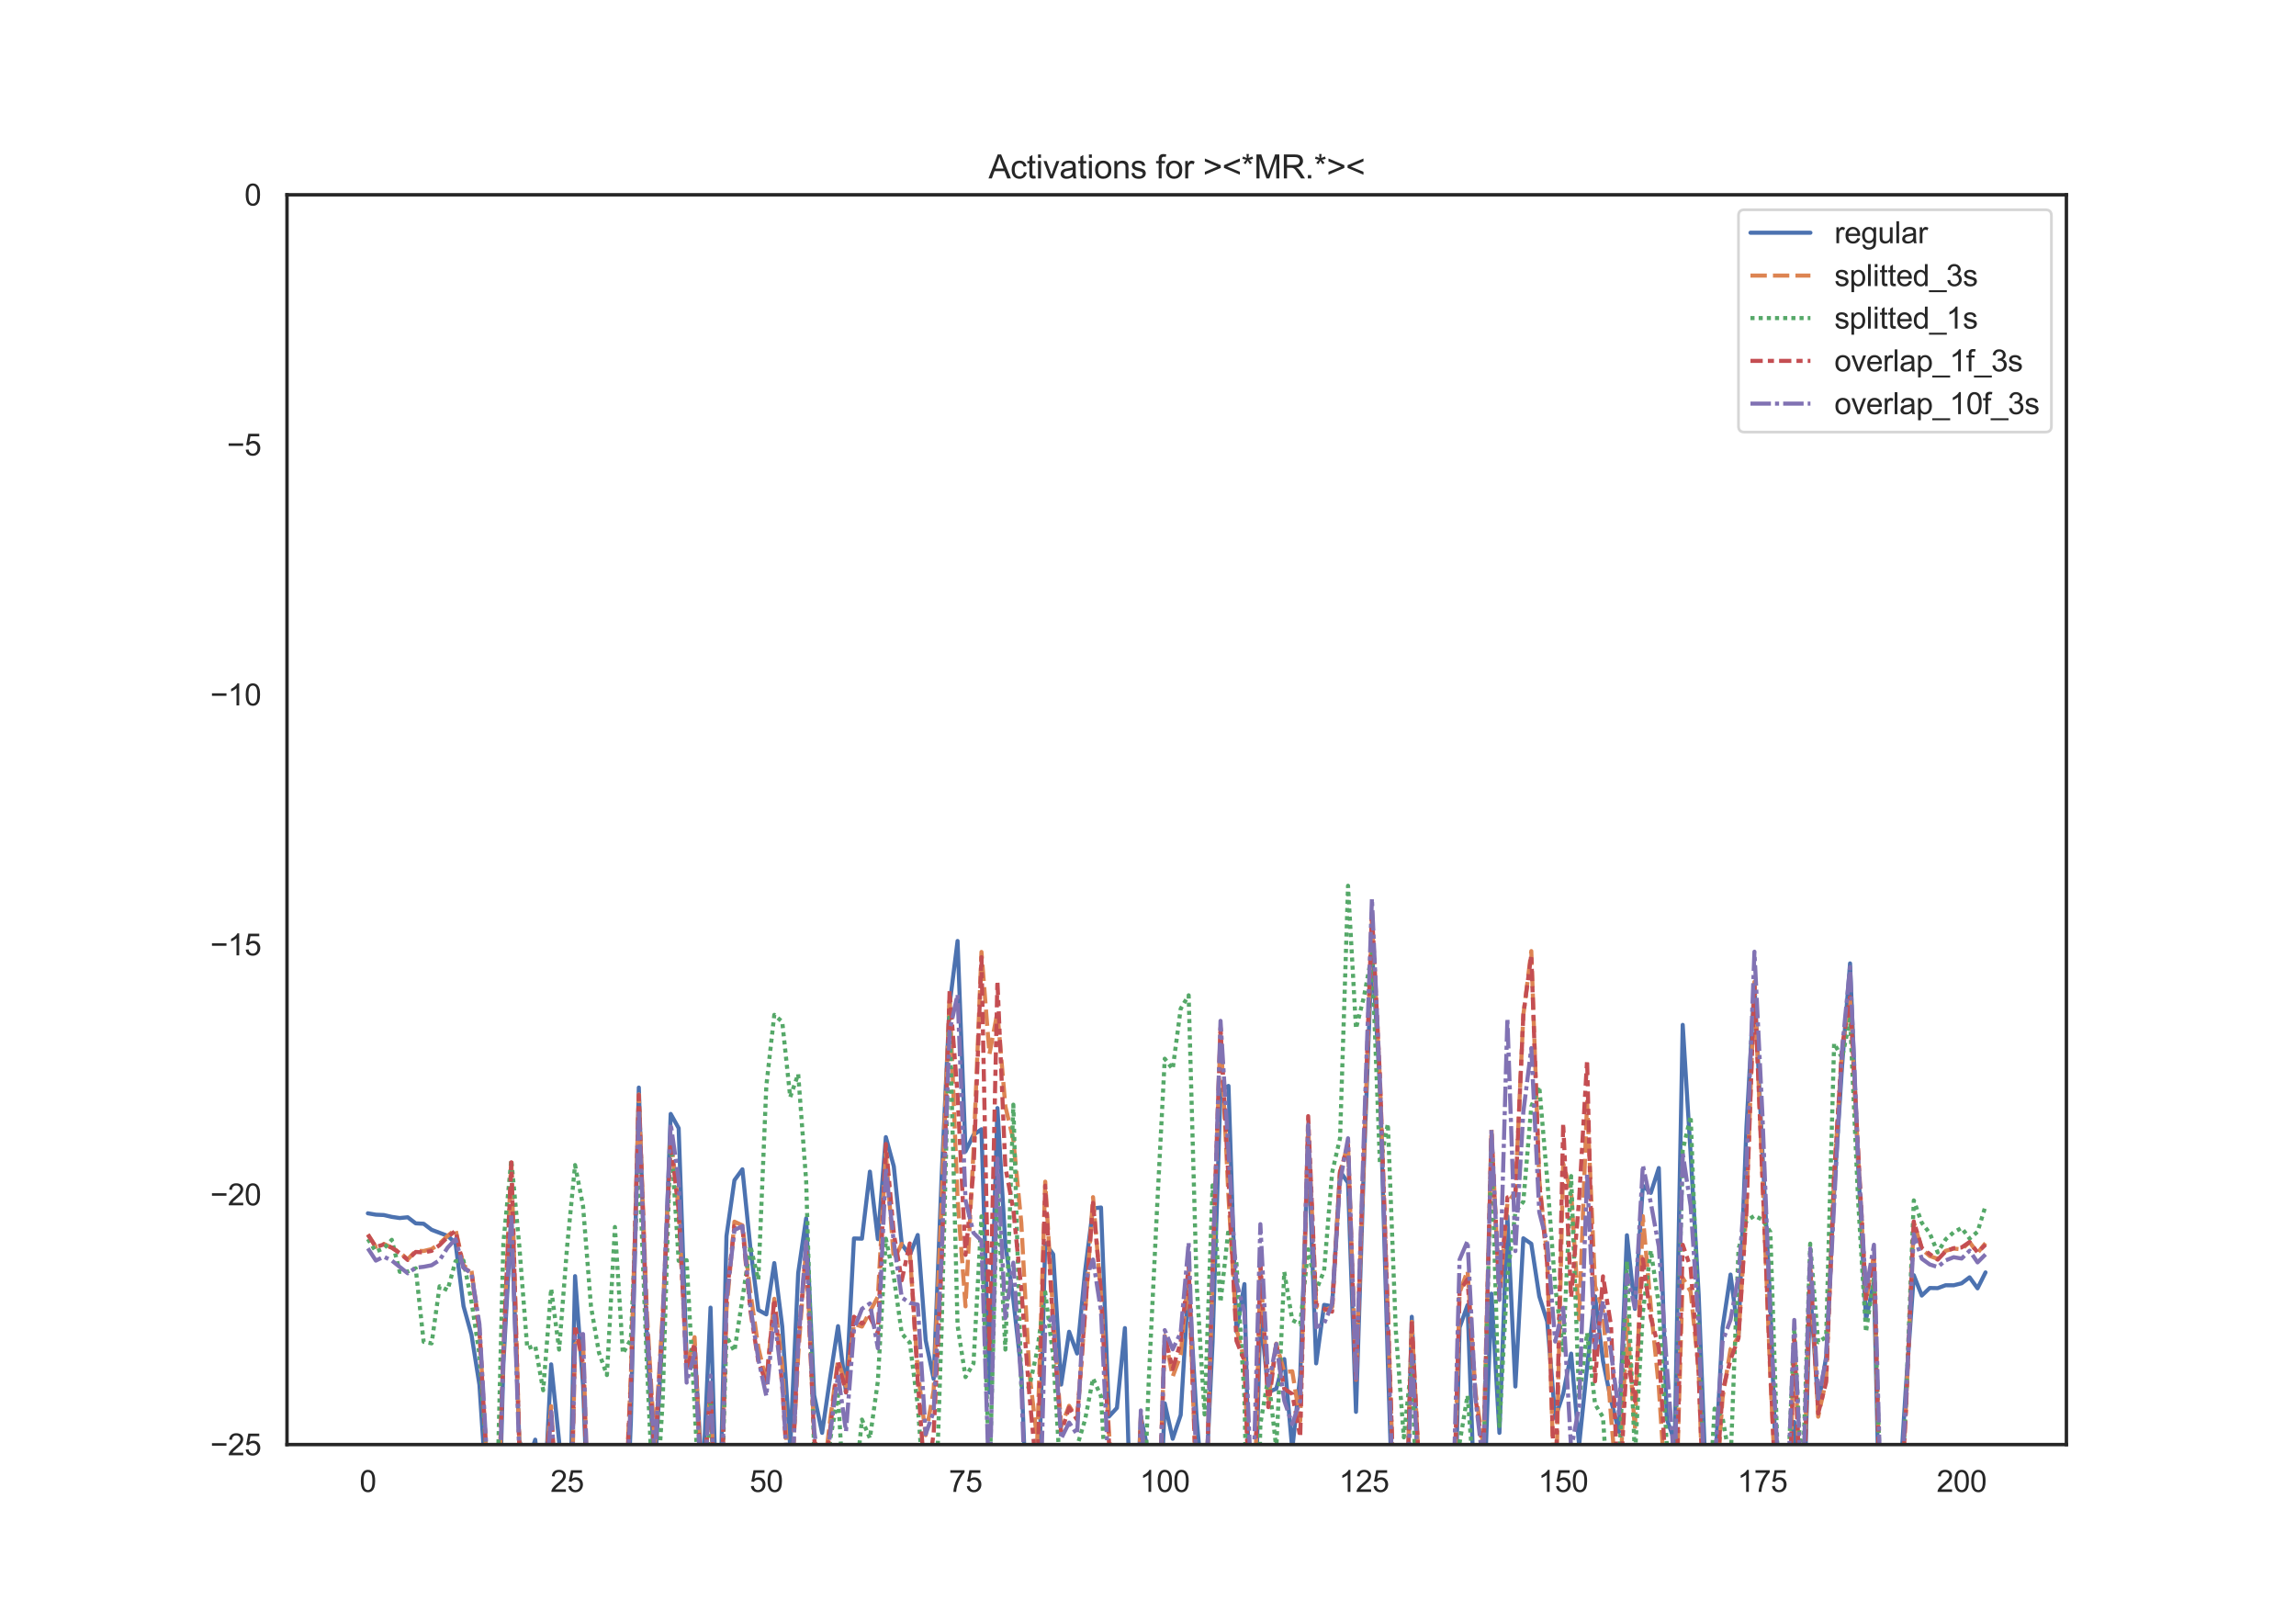 <?xml version="1.0" encoding="utf-8" standalone="no"?>
<!DOCTYPE svg PUBLIC "-//W3C//DTD SVG 1.1//EN"
  "http://www.w3.org/Graphics/SVG/1.1/DTD/svg11.dtd">
<svg height="595.44pt" version="1.1" viewBox="0 0 842.4 595.44" width="842.4pt" xmlns="http://www.w3.org/2000/svg" xmlns:xlink="http://www.w3.org/1999/xlink">
 <defs>
  <style type="text/css">*{stroke-linecap:butt;stroke-linejoin:round;}</style>
 </defs>
 <g id="figure_1">
  <g id="patch_1">
   <path d="M 0 595.44 
L 842.4 595.44 
L 842.4 0 
L 0 0 
z
" style="fill:#ffffff;"/>
  </g>
  <g id="axes_1">
   <g id="patch_2">
    <path d="M 105.3 529.942 
L 758.16 529.942 
L 758.16 71.453 
L 105.3 71.453 
z
" style="fill:#ffffff;"/>
   </g>
   <g id="matplotlib.axis_1">
    <g id="xtick_1">
     <g id="text_1">
      <!-- 0 -->
      <g style="fill:#262626;" transform="translate(131.917 547.315)scale(0.11 -0.11)">
       <defs>
        <path d="M 266 2259 
Q 266 3072 433 3567 
Q 600 4063 929 4331 
Q 1259 4600 1759 4600 
Q 2128 4600 2406 4451 
Q 2684 4303 2865 4023 
Q 3047 3744 3150 3342 
Q 3253 2941 3253 2259 
Q 3253 1453 3087 958 
Q 2922 463 2592 192 
Q 2263 -78 1759 -78 
Q 1097 -78 719 397 
Q 266 969 266 2259 
z
M 844 2259 
Q 844 1131 1108 757 
Q 1372 384 1759 384 
Q 2147 384 2411 759 
Q 2675 1134 2675 2259 
Q 2675 3391 2411 3762 
Q 2147 4134 1753 4134 
Q 1366 4134 1134 3806 
Q 844 3388 844 2259 
z
" id="ArialMT-30" transform="scale(0.016)"/>
       </defs>
       <use xlink:href="#ArialMT-30"/>
      </g>
     </g>
    </g>
    <g id="xtick_2">
     <g id="text_2">
      <!-- 25 -->
      <g style="fill:#262626;" transform="translate(201.951 547.315)scale(0.11 -0.11)">
       <defs>
        <path d="M 3222 541 
L 3222 0 
L 194 0 
Q 188 203 259 391 
Q 375 700 629 1000 
Q 884 1300 1366 1694 
Q 2113 2306 2375 2664 
Q 2638 3022 2638 3341 
Q 2638 3675 2398 3904 
Q 2159 4134 1775 4134 
Q 1369 4134 1125 3890 
Q 881 3647 878 3216 
L 300 3275 
Q 359 3922 746 4261 
Q 1134 4600 1788 4600 
Q 2447 4600 2831 4234 
Q 3216 3869 3216 3328 
Q 3216 3053 3103 2787 
Q 2991 2522 2730 2228 
Q 2469 1934 1863 1422 
Q 1356 997 1212 845 
Q 1069 694 975 541 
L 3222 541 
z
" id="ArialMT-32" transform="scale(0.016)"/>
        <path d="M 266 1200 
L 856 1250 
Q 922 819 1161 601 
Q 1400 384 1738 384 
Q 2144 384 2425 690 
Q 2706 997 2706 1503 
Q 2706 1984 2436 2262 
Q 2166 2541 1728 2541 
Q 1456 2541 1237 2417 
Q 1019 2294 894 2097 
L 366 2166 
L 809 4519 
L 3088 4519 
L 3088 3981 
L 1259 3981 
L 1013 2750 
Q 1425 3038 1878 3038 
Q 2478 3038 2890 2622 
Q 3303 2206 3303 1553 
Q 3303 931 2941 478 
Q 2500 -78 1738 -78 
Q 1113 -78 717 272 
Q 322 622 266 1200 
z
" id="ArialMT-35" transform="scale(0.016)"/>
       </defs>
       <use xlink:href="#ArialMT-32"/>
       <use x="55.615" xlink:href="#ArialMT-35"/>
      </g>
     </g>
    </g>
    <g id="xtick_3">
     <g id="text_3">
      <!-- 50 -->
      <g style="fill:#262626;" transform="translate(275.043 547.315)scale(0.11 -0.11)">
       <use xlink:href="#ArialMT-35"/>
       <use x="55.615" xlink:href="#ArialMT-30"/>
      </g>
     </g>
    </g>
    <g id="xtick_4">
     <g id="text_4">
      <!-- 75 -->
      <g style="fill:#262626;" transform="translate(348.135 547.315)scale(0.11 -0.11)">
       <defs>
        <path d="M 303 3981 
L 303 4522 
L 3269 4522 
L 3269 4084 
Q 2831 3619 2401 2847 
Q 1972 2075 1738 1259 
Q 1569 684 1522 0 
L 944 0 
Q 953 541 1156 1306 
Q 1359 2072 1739 2783 
Q 2119 3494 2547 3981 
L 303 3981 
z
" id="ArialMT-37" transform="scale(0.016)"/>
       </defs>
       <use xlink:href="#ArialMT-37"/>
       <use x="55.615" xlink:href="#ArialMT-35"/>
      </g>
     </g>
    </g>
    <g id="xtick_5">
     <g id="text_5">
      <!-- 100 -->
      <g style="fill:#262626;" transform="translate(418.169 547.315)scale(0.11 -0.11)">
       <defs>
        <path d="M 2384 0 
L 1822 0 
L 1822 3584 
Q 1619 3391 1289 3197 
Q 959 3003 697 2906 
L 697 3450 
Q 1169 3672 1522 3987 
Q 1875 4303 2022 4600 
L 2384 4600 
L 2384 0 
z
" id="ArialMT-31" transform="scale(0.016)"/>
       </defs>
       <use xlink:href="#ArialMT-31"/>
       <use x="55.615" xlink:href="#ArialMT-30"/>
       <use x="111.23" xlink:href="#ArialMT-30"/>
      </g>
     </g>
    </g>
    <g id="xtick_6">
     <g id="text_6">
      <!-- 125 -->
      <g style="fill:#262626;" transform="translate(491.261 547.315)scale(0.11 -0.11)">
       <use xlink:href="#ArialMT-31"/>
       <use x="55.615" xlink:href="#ArialMT-32"/>
       <use x="111.23" xlink:href="#ArialMT-35"/>
      </g>
     </g>
    </g>
    <g id="xtick_7">
     <g id="text_7">
      <!-- 150 -->
      <g style="fill:#262626;" transform="translate(564.353 547.315)scale(0.11 -0.11)">
       <use xlink:href="#ArialMT-31"/>
       <use x="55.615" xlink:href="#ArialMT-35"/>
       <use x="111.23" xlink:href="#ArialMT-30"/>
      </g>
     </g>
    </g>
    <g id="xtick_8">
     <g id="text_8">
      <!-- 175 -->
      <g style="fill:#262626;" transform="translate(637.446 547.315)scale(0.11 -0.11)">
       <use xlink:href="#ArialMT-31"/>
       <use x="55.615" xlink:href="#ArialMT-37"/>
       <use x="111.23" xlink:href="#ArialMT-35"/>
      </g>
     </g>
    </g>
    <g id="xtick_9">
     <g id="text_9">
      <!-- 200 -->
      <g style="fill:#262626;" transform="translate(710.538 547.315)scale(0.11 -0.11)">
       <use xlink:href="#ArialMT-32"/>
       <use x="55.615" xlink:href="#ArialMT-30"/>
       <use x="111.23" xlink:href="#ArialMT-30"/>
      </g>
     </g>
    </g>
   </g>
   <g id="matplotlib.axis_2">
    <g id="ytick_1">
     <g id="text_10">
      <!-- −25 -->
      <g style="fill:#262626;" transform="translate(77.141 533.878)scale(0.11 -0.11)">
       <defs>
        <path d="M 3381 1997 
L 356 1997 
L 356 2522 
L 3381 2522 
L 3381 1997 
z
" id="ArialMT-2212" transform="scale(0.016)"/>
       </defs>
       <use xlink:href="#ArialMT-2212"/>
       <use x="58.398" xlink:href="#ArialMT-32"/>
       <use x="114.014" xlink:href="#ArialMT-35"/>
      </g>
     </g>
    </g>
    <g id="ytick_2">
     <g id="text_11">
      <!-- −20 -->
      <g style="fill:#262626;" transform="translate(77.141 442.181)scale(0.11 -0.11)">
       <use xlink:href="#ArialMT-2212"/>
       <use x="58.398" xlink:href="#ArialMT-32"/>
       <use x="114.014" xlink:href="#ArialMT-30"/>
      </g>
     </g>
    </g>
    <g id="ytick_3">
     <g id="text_12">
      <!-- −15 -->
      <g style="fill:#262626;" transform="translate(77.141 350.483)scale(0.11 -0.11)">
       <use xlink:href="#ArialMT-2212"/>
       <use x="58.398" xlink:href="#ArialMT-31"/>
       <use x="114.014" xlink:href="#ArialMT-35"/>
      </g>
     </g>
    </g>
    <g id="ytick_4">
     <g id="text_13">
      <!-- −10 -->
      <g style="fill:#262626;" transform="translate(77.141 258.785)scale(0.11 -0.11)">
       <use xlink:href="#ArialMT-2212"/>
       <use x="58.398" xlink:href="#ArialMT-31"/>
       <use x="114.014" xlink:href="#ArialMT-30"/>
      </g>
     </g>
    </g>
    <g id="ytick_5">
     <g id="text_14">
      <!-- −5 -->
      <g style="fill:#262626;" transform="translate(83.258 167.087)scale(0.11 -0.11)">
       <use xlink:href="#ArialMT-2212"/>
       <use x="58.398" xlink:href="#ArialMT-35"/>
      </g>
     </g>
    </g>
    <g id="ytick_6">
     <g id="text_15">
      <!-- 0 -->
      <g style="fill:#262626;" transform="translate(89.683 75.39)scale(0.11 -0.11)">
       <use xlink:href="#ArialMT-30"/>
      </g>
     </g>
    </g>
   </g>
   <g id="line2d_1">
    <path clip-path="url(#p660bc13f87)" d="M 134.975 445.111 
L 137.899 445.611 
L 140.823 445.745 
L 143.747 446.42 
L 146.67 446.847 
L 149.594 446.56 
L 152.518 448.795 
L 155.441 448.948 
L 158.365 451.159 
L 164.212 453.368 
L 167.136 456.021 
L 170.06 479.151 
L 172.983 489.649 
L 175.907 508.044 
L 178.831 552.365 
L 181.083 596.44 
M 182.107 596.44 
L 184.678 500.561 
L 187.602 447.025 
L 190.526 528.377 
L 193.449 537.444 
L 196.373 528.146 
L 199.297 558.028 
L 202.22 500.522 
L 205.144 528.803 
L 207.792 596.44 
M 208.22 596.44 
L 210.991 468.161 
L 213.915 508.193 
L 216.839 585.713 
L 217.844 596.44 
M 222.621 596.44 
L 222.686 595.977 
L 225.61 560.868 
L 228.534 590.857 
L 231.457 521.67 
L 234.381 398.986 
L 237.305 490.511 
L 240.228 540.073 
L 243.152 488.642 
L 246.076 408.651 
L 248.999 413.876 
L 251.923 498.58 
L 254.847 494.189 
L 257.77 544.393 
L 260.694 479.714 
L 263.618 576.843 
L 266.542 453.462 
L 269.465 432.972 
L 272.389 428.963 
L 275.313 457.774 
L 278.236 480.577 
L 281.16 482.186 
L 284.084 463.369 
L 287.007 486.669 
L 289.931 530.721 
L 292.855 467.024 
L 295.778 446.959 
L 298.702 511.83 
L 301.626 525.656 
L 304.549 505.535 
L 307.473 486.514 
L 310.397 510.847 
L 313.321 454.331 
L 316.244 454.413 
L 319.168 429.82 
L 322.092 454.592 
L 325.015 417.165 
L 327.939 427.908 
L 330.863 456.497 
L 333.786 460.435 
L 336.71 453.07 
L 339.634 491.683 
L 342.557 505.859 
L 345.481 431.634 
L 348.405 368.62 
L 351.329 345.202 
L 354.252 422.426 
L 357.176 416.342 
L 360.1 414.285 
L 363.023 510.89 
L 365.947 406.5 
L 368.871 456.636 
L 371.794 476.835 
L 374.718 503.076 
L 377.642 579.05 
L 380.565 565.424 
L 383.489 456.103 
L 386.413 460.139 
L 389.336 507.938 
L 392.26 488.557 
L 395.184 496.545 
L 398.108 466.486 
L 401.031 443.314 
L 403.955 442.979 
L 406.879 519.66 
L 409.802 516.492 
L 412.726 487.217 
L 415.65 584.013 
L 418.573 519.741 
L 421.497 533.653 
L 424.421 584.176 
L 427.344 514.826 
L 430.268 527.823 
L 433.192 519.097 
L 436.116 469.9 
L 439.039 520.348 
L 441.963 553.94 
L 444.887 492.453 
L 447.81 400.012 
L 450.734 398.379 
L 453.658 488.543 
L 456.581 471.081 
L 459.505 596.14 
L 462.429 481.397 
L 465.352 510.717 
L 468.276 509.445 
L 471.2 498.589 
L 474.124 531.674 
L 477.047 504.718 
L 479.971 419.449 
L 482.895 500.162 
L 485.818 478.697 
L 488.742 479.216 
L 491.666 429.695 
L 494.589 433.919 
L 497.513 517.948 
L 500.437 426.531 
L 503.36 348.001 
L 506.284 398.401 
L 509.208 500.044 
L 512.131 588.286 
L 514.087 596.44 
M 515.156 596.44 
L 517.979 483.069 
L 520.903 555.5 
L 522.764 596.44 
M 525.23 596.44 
L 526.75 571.119 
L 529.154 596.44 
M 532.816 596.44 
L 535.521 487.003 
L 538.445 478.785 
L 541.368 560.402 
L 544.292 555.186 
L 547.216 474.592 
L 550.139 525.652 
L 553.063 446.145 
L 555.987 508.655 
L 558.911 454.277 
L 561.834 456.281 
L 564.758 475.567 
L 567.682 484.822 
L 570.605 520.184 
L 573.529 511.337 
L 576.453 496.585 
L 579.376 530.158 
L 582.3 501.552 
L 585.224 475.534 
L 588.147 499.329 
L 591.071 513.691 
L 593.995 525.304 
L 596.918 453.157 
L 599.842 480.159 
L 602.766 434.982 
L 605.69 437.611 
L 608.613 428.493 
L 611.537 520.573 
L 614.461 528.894 
L 617.384 375.984 
L 620.308 423.462 
L 623.232 474.85 
L 626.155 550.548 
L 629.079 542.432 
L 632.003 487.151 
L 634.926 467.585 
L 637.85 489.951 
L 640.774 413.442 
L 643.698 361.176 
L 646.621 422.552 
L 649.545 478.675 
L 652.469 562.372 
L 655.392 555.449 
L 658.316 521.656 
L 661.24 574.201 
L 664.163 473.188 
L 667.087 515.422 
L 670.011 497.772 
L 672.934 437.018 
L 675.858 391.039 
L 678.782 353.429 
L 681.706 426.59 
L 684.629 484.112 
L 687.553 470.213 
L 690.46 596.44 
M 690.511 596.44 
L 693.4 535.353 
L 696.324 555.788 
L 699.248 509.273 
L 702.171 467.822 
L 705.095 475.282 
L 708.019 472.512 
L 710.942 472.565 
L 713.866 471.496 
L 716.79 471.519 
L 719.713 470.79 
L 722.637 468.597 
L 725.561 472.633 
L 728.485 466.79 
L 728.485 466.79 
" style="fill:none;stroke:#4c72b0;stroke-linecap:round;stroke-width:1.5;"/>
   </g>
   <g id="line2d_2">
    <path clip-path="url(#p660bc13f87)" d="M 134.975 452.857 
L 137.899 457.409 
L 140.823 456.33 
L 143.747 457.707 
L 146.67 459.461 
L 149.594 461.998 
L 152.518 458.908 
L 155.441 458.942 
L 158.365 458.234 
L 161.289 456.224 
L 164.212 453.39 
L 167.136 451.022 
L 170.06 464.284 
L 172.983 466.099 
L 175.907 487.513 
L 178.831 540.158 
L 181.754 585.514 
L 184.678 495.338 
L 187.602 425.359 
L 190.526 529.122 
L 193.449 534.18 
L 196.373 529.26 
L 199.297 545.772 
L 202.22 515.876 
L 205.144 569.85 
L 206.458 596.44 
M 208.768 596.44 
L 210.991 493.134 
L 213.915 491.13 
L 216.839 590.174 
L 219.552 596.44 
M 219.889 596.44 
L 222.686 585.723 
L 225.61 546.538 
L 228.534 569.728 
L 231.457 505.168 
L 234.381 401.499 
L 237.305 480.903 
L 240.228 530.477 
L 243.152 481.614 
L 246.076 416.82 
L 248.999 443.66 
L 251.923 500.942 
L 254.847 490.558 
L 257.77 551.925 
L 260.694 507.983 
L 263.618 594.262 
L 266.542 480.483 
L 269.465 448.176 
L 272.389 449.532 
L 275.313 474.152 
L 278.236 494.324 
L 281.16 506.859 
L 284.084 476.467 
L 287.007 500.78 
L 289.931 552.668 
L 292.855 497.194 
L 295.778 457.26 
L 298.702 526.287 
L 301.626 546.126 
L 304.549 521.261 
L 307.473 498.865 
L 310.397 508.523 
L 313.321 485.684 
L 316.244 486.658 
L 322.092 475.728 
L 325.015 422.954 
L 327.939 462.024 
L 330.863 456.321 
L 333.786 459.26 
L 336.71 502.663 
L 339.634 526.489 
L 342.557 510.034 
L 345.481 441.108 
L 348.405 365.837 
L 351.329 439.842 
L 354.252 479.256 
L 357.176 422.449 
L 360.1 349.223 
L 363.023 386.719 
L 365.947 371.344 
L 368.871 405.904 
L 371.794 418.202 
L 374.718 448.664 
L 377.642 503.196 
L 380.565 528.583 
L 383.489 433.491 
L 386.413 482.893 
L 389.336 523.287 
L 392.26 515.725 
L 395.184 520.605 
L 398.108 482.156 
L 401.031 439.173 
L 403.955 475.463 
L 406.879 525.454 
L 409.802 555.907 
L 412.726 559.712 
L 415.067 596.44 
M 415.959 596.44 
L 418.573 519.264 
L 421.497 556.435 
L 424.421 577.802 
L 427.344 490.085 
L 430.268 505.004 
L 433.192 497.056 
L 436.116 466.536 
L 439.039 549.651 
L 441.963 570.929 
L 444.887 467.771 
L 447.81 378.123 
L 450.734 439.129 
L 453.658 487.638 
L 456.581 498.924 
L 459.505 583.352 
L 462.429 464.62 
L 465.352 513.212 
L 468.276 492.901 
L 471.2 503.382 
L 474.124 503.063 
L 477.047 521.27 
L 479.971 412.922 
L 482.895 479.271 
L 485.818 480.713 
L 488.742 479.515 
L 491.666 430.052 
L 494.589 419.718 
L 497.513 506.16 
L 500.437 423.802 
L 503.36 336.997 
L 506.284 395.757 
L 512.131 569.488 
L 515.055 589.952 
L 517.979 484.9 
L 520.903 544.012 
L 523.647 596.44 
M 524.18 596.44 
L 526.75 571.516 
L 529.674 592.111 
L 532.597 583.388 
L 535.521 474.226 
L 538.445 466.156 
L 541.368 510.916 
L 544.292 531.023 
L 547.216 414.387 
L 550.139 476.321 
L 553.063 441.323 
L 555.987 437.303 
L 558.911 372.352 
L 561.834 348.91 
L 564.758 432.873 
L 567.682 461.589 
L 570.605 558.86 
L 573.529 426.843 
L 576.453 437.281 
L 579.376 484.01 
L 582.3 404.126 
L 585.224 471.824 
L 588.147 480.92 
L 591.071 519.503 
L 593.995 553.708 
L 596.918 483.46 
L 599.842 524.268 
L 602.766 446.149 
L 605.69 479.639 
L 608.613 508.863 
L 611.537 553.714 
L 614.461 568.674 
L 617.384 468.769 
L 620.308 473.815 
L 623.232 502.807 
L 626.155 589.04 
L 629.079 556.465 
L 632.003 512.871 
L 634.926 494.962 
L 637.85 490.407 
L 640.774 442.849 
L 643.698 360.2 
L 646.621 430.978 
L 649.545 505.32 
L 652.469 565.793 
L 655.392 586.015 
L 658.316 490.67 
L 661.24 566.526 
L 664.163 463.88 
L 667.087 519.719 
L 670.011 506.212 
L 672.934 431.198 
L 675.858 384.931 
L 678.782 365.998 
L 681.706 423.381 
L 684.629 477.348 
L 687.553 460.337 
L 690.477 580.612 
L 693.4 554.257 
L 696.324 574.93 
L 699.248 517.088 
L 702.171 448.291 
L 705.095 458.23 
L 708.019 460.772 
L 710.942 461.809 
L 713.866 458.873 
L 716.79 458.063 
L 719.713 458.312 
L 722.637 455.664 
L 725.561 459.631 
L 728.485 456.05 
L 728.485 456.05 
" style="fill:none;stroke:#dd8452;stroke-dasharray:6,2.25;stroke-dashoffset:0;stroke-width:1.5;"/>
   </g>
   <g id="line2d_3">
    <path clip-path="url(#p660bc13f87)" d="M 134.975 454.559 
L 137.899 459.138 
L 140.823 457.938 
L 143.747 454.822 
L 146.67 466.566 
L 149.594 466.498 
L 152.518 465.28 
L 155.441 492.258 
L 158.365 492.821 
L 161.289 471.879 
L 164.212 473.293 
L 167.136 462.687 
L 170.06 462.492 
L 172.983 477.489 
L 175.907 496.884 
L 178.831 539.534 
L 181.754 574.885 
L 184.678 456.106 
L 187.602 425.488 
L 190.526 456.965 
L 193.449 494.62 
L 196.373 493.714 
L 199.297 510.032 
L 202.22 472.747 
L 205.144 495.111 
L 208.068 457.366 
L 210.991 427.403 
L 213.915 442.441 
L 216.839 479.361 
L 219.762 496.241 
L 222.686 504.447 
L 225.61 450.134 
L 228.534 496.541 
L 231.457 491.383 
L 234.381 423.757 
L 237.305 499.842 
L 240.228 562.558 
L 243.152 513.553 
L 246.076 415.627 
L 248.999 462.532 
L 251.923 462.307 
L 254.847 515.888 
L 257.77 573.94 
L 260.694 512.437 
L 263.618 586.201 
L 266.542 490.256 
L 269.465 495.692 
L 275.313 457.069 
L 278.236 469.464 
L 281.16 398.405 
L 284.084 372.306 
L 287.007 374.848 
L 289.931 402.491 
L 292.855 394.007 
L 295.778 433.211 
L 298.702 532.537 
L 301.626 579.118 
L 304.549 528.321 
L 307.473 511.793 
L 310.397 562.123 
L 313.321 549.718 
L 316.244 520.775 
L 319.168 527.643 
L 322.092 506.656 
L 325.015 454.435 
L 327.939 468.43 
L 330.863 489.194 
L 333.786 492.535 
L 336.71 515.479 
L 339.634 555.036 
L 342.557 576.621 
L 345.481 487.278 
L 348.405 371.937 
L 351.329 486.301 
L 354.252 505.202 
L 357.176 500.206 
L 360.1 446.241 
L 363.023 544.274 
L 365.947 436.929 
L 368.871 495.098 
L 371.794 405.247 
L 374.718 508.076 
L 377.642 508.777 
L 380.565 495.434 
L 383.489 474.026 
L 386.413 497.681 
L 389.336 545.416 
L 392.26 535.501 
L 395.184 530.547 
L 398.108 520.864 
L 401.031 505.665 
L 403.955 512.202 
L 406.879 564.259 
L 408.856 596.44 
M 411.302 596.44 
L 412.726 581.803 
L 415.65 573.183 
L 418.573 582.799 
L 421.497 505.897 
L 424.421 445.332 
L 427.344 388.397 
L 430.268 392.197 
L 433.192 370.058 
L 436.116 365.138 
L 439.039 470.905 
L 441.963 518.908 
L 444.887 434.864 
L 447.81 477.759 
L 450.734 450.83 
L 453.658 463.422 
L 456.581 512.684 
L 458.282 596.44 
M 460.817 596.44 
L 462.429 522.415 
L 465.352 505.152 
L 468.276 531.471 
L 471.2 466.595 
L 474.124 484.256 
L 477.047 485.848 
L 479.971 458.323 
L 482.895 473.342 
L 485.818 466.143 
L 488.742 430.233 
L 491.666 417.496 
L 494.589 324.947 
L 497.513 377.352 
L 500.437 365.649 
L 503.36 349.98 
L 506.284 426.881 
L 509.208 412.246 
L 512.131 488.322 
L 515.055 527.317 
L 517.979 499.304 
L 520.903 583.61 
L 521.813 596.44 
M 529.449 596.44 
L 529.674 594.359 
L 532.597 593.241 
L 535.521 529.357 
L 538.445 511.923 
L 541.368 550.302 
L 544.292 535.496 
L 547.216 420.367 
L 550.139 523.165 
L 553.063 468.48 
L 555.987 444.718 
L 558.911 440.823 
L 561.834 405.917 
L 564.758 398.549 
L 567.682 432.831 
L 570.605 472.007 
L 573.529 495.374 
L 576.453 431.451 
L 579.376 513.468 
L 582.3 488.983 
L 585.224 515.124 
L 588.147 519.928 
L 591.071 566.066 
L 593.995 540.47 
L 596.918 462.798 
L 599.842 534.171 
L 602.766 481.369 
L 605.69 458.702 
L 608.613 478.65 
L 611.537 530.055 
L 614.461 538.696 
L 617.384 421.994 
L 620.308 409.465 
L 626.155 567.481 
L 629.079 516.761 
L 632.003 520.085 
L 634.926 537.04 
L 637.85 458.252 
L 640.774 447.896 
L 643.698 446.002 
L 646.621 447.436 
L 649.545 451.962 
L 652.469 541.413 
L 655.392 555.052 
L 658.316 487.366 
L 661.24 546.519 
L 664.163 456.239 
L 667.087 492.41 
L 670.011 490.452 
L 672.934 382.753 
L 675.858 388.087 
L 678.782 373.846 
L 681.706 439.763 
L 684.629 488.685 
L 687.553 468.711 
L 690.477 562.822 
L 693.4 547.951 
L 696.324 571.042 
L 699.248 515.606 
L 702.171 440.373 
L 705.095 448.591 
L 708.019 452.429 
L 710.942 459.467 
L 713.866 454.658 
L 716.79 452.092 
L 719.713 450.473 
L 722.637 454.35 
L 725.561 451.892 
L 728.485 442.413 
L 728.485 442.413 
" style="fill:none;stroke:#55a868;stroke-dasharray:1.5,1.5;stroke-dashoffset:0;stroke-width:1.5;"/>
   </g>
   <g id="line2d_4">
    <path clip-path="url(#p660bc13f87)" d="M 134.975 452.924 
L 137.899 457.493 
L 140.823 456.526 
L 143.747 457.733 
L 146.67 459.698 
L 149.594 462.228 
L 152.518 459.286 
L 155.441 459.461 
L 158.365 458.894 
L 161.289 456.77 
L 164.212 453.837 
L 167.136 451.539 
L 170.06 465.037 
L 172.983 466.865 
L 175.907 488.22 
L 178.831 541.136 
L 181.754 586.944 
L 184.678 496.567 
L 187.602 426.396 
L 190.526 530.456 
L 193.449 537.184 
L 196.373 530.043 
L 199.297 547.337 
L 202.22 517.884 
L 205.144 567.163 
L 206.524 596.44 
M 208.737 596.44 
L 210.991 486.149 
L 213.915 500.205 
L 216.839 586.957 
L 219.203 596.44 
M 220.299 596.44 
L 222.686 586.438 
L 225.61 546.577 
L 228.534 570.72 
L 231.457 507.487 
L 234.381 401.684 
L 237.305 485.021 
L 240.228 534.961 
L 243.152 484.843 
L 246.076 418.98 
L 248.999 443.945 
L 251.923 502.356 
L 254.847 492.927 
L 257.77 551.73 
L 260.694 507.446 
L 263.618 594.509 
L 266.542 475.863 
L 269.465 449.78 
L 272.389 450.327 
L 275.313 480.793 
L 278.236 499.463 
L 281.16 507.313 
L 284.084 476.638 
L 287.007 508.631 
L 289.931 555.681 
L 292.855 492.236 
L 295.778 458.464 
L 298.702 527.636 
L 301.626 548.118 
L 304.549 524.57 
L 307.473 499.615 
L 310.397 510.776 
L 313.321 483.055 
L 316.244 485.587 
L 319.168 483.17 
L 322.092 489.051 
L 325.015 419.681 
L 327.939 452.537 
L 330.863 469.668 
L 333.786 456.178 
L 336.71 506.356 
L 339.634 546.191 
L 342.557 525.861 
L 345.481 463.824 
L 348.405 363.597 
L 351.329 401.661 
L 354.252 460.368 
L 357.176 429.489 
L 360.1 351.145 
L 363.023 496.371 
L 365.947 359.794 
L 368.871 428.179 
L 371.794 443.764 
L 374.718 473.055 
L 377.642 511.276 
L 380.565 542.713 
L 383.489 434.956 
L 386.413 487.527 
L 389.336 525.511 
L 392.26 516.388 
L 395.184 520.86 
L 401.031 441.256 
L 403.955 473.97 
L 406.879 528.961 
L 409.802 559.121 
L 412.726 559.246 
L 414.888 596.44 
M 416.084 596.44 
L 418.573 521.357 
L 421.497 560.965 
L 424.421 582.675 
L 427.344 490.22 
L 430.268 502.211 
L 433.192 492.364 
L 436.116 464.44 
L 439.039 548.131 
L 441.963 570.39 
L 444.887 465.127 
L 447.81 377.126 
L 450.734 432.641 
L 453.658 491.885 
L 456.581 499.197 
L 459.505 582.258 
L 462.429 463.143 
L 465.352 516.221 
L 468.276 492.828 
L 471.2 509.516 
L 474.124 511.391 
L 477.047 527.192 
L 479.971 409.458 
L 482.895 478.575 
L 485.818 480.092 
L 488.742 481.19 
L 491.666 429.96 
L 494.589 420.218 
L 497.513 507.153 
L 503.36 334.201 
L 506.284 394.74 
L 512.131 568.615 
L 515.055 590.191 
L 517.979 484.571 
L 520.903 543.988 
L 523.712 596.44 
M 524.051 596.44 
L 526.75 570.896 
L 529.674 591.91 
L 532.597 582.39 
L 535.521 473.554 
L 538.445 469.302 
L 541.368 513.012 
L 544.292 533.369 
L 547.216 415.922 
L 550.139 475.727 
L 553.063 439.285 
L 555.987 438.603 
L 558.911 372.337 
L 561.834 350.24 
L 564.758 434.129 
L 567.682 464.048 
L 570.605 554.152 
L 573.529 412.044 
L 576.453 475.984 
L 579.376 440.1 
L 582.3 388.851 
L 585.224 506.747 
L 588.147 468.243 
L 591.071 486.165 
L 593.995 554.095 
L 596.918 497.068 
L 599.842 513.915 
L 602.766 461.87 
L 605.69 483.543 
L 608.613 494.457 
L 611.537 545.784 
L 614.461 569.83 
L 617.384 456.662 
L 620.308 465.111 
L 623.232 503.99 
L 626.155 580.729 
L 629.079 553.876 
L 632.003 510.356 
L 634.926 498.717 
L 637.85 490.926 
L 640.774 444.615 
L 643.698 361.351 
L 649.545 503.334 
L 652.469 566.418 
L 655.392 586.567 
L 658.316 491.404 
L 661.24 569.691 
L 664.163 465.396 
L 667.087 518.537 
L 670.011 507.069 
L 672.934 431.187 
L 675.858 384.198 
L 678.782 365.824 
L 684.629 476.355 
L 687.553 461.22 
L 690.477 580.915 
L 693.4 554.805 
L 696.324 573.561 
L 699.248 518.28 
L 702.171 448.099 
L 705.095 457.795 
L 708.019 460.068 
L 710.942 462.112 
L 713.866 459.054 
L 716.79 457.9 
L 719.713 457.631 
L 722.637 455.648 
L 725.561 459.437 
L 728.485 456.621 
L 728.485 456.621 
" style="fill:none;stroke:#c44e52;stroke-dasharray:4.5,1.875,2.25,1.875;stroke-dashoffset:0;stroke-width:1.5;"/>
   </g>
   <g id="line2d_5">
    <path clip-path="url(#p660bc13f87)" d="M 134.975 457.966 
L 137.899 462.456 
L 140.823 461.03 
L 143.747 462.443 
L 149.594 467.116 
L 152.518 465.07 
L 155.441 464.739 
L 158.365 464.161 
L 161.289 462.292 
L 164.212 457.726 
L 167.136 454.597 
L 170.06 465.092 
L 172.983 467.106 
L 175.907 485.797 
L 178.831 537.849 
L 181.754 595.262 
L 184.678 496.74 
L 187.602 445.201 
L 190.526 533.766 
L 193.449 544.456 
L 196.373 539.003 
L 199.297 560.177 
L 202.22 518.009 
L 205.144 562.551 
L 206.684 596.44 
M 208.718 596.44 
L 210.991 490.112 
L 213.915 489.401 
L 216.839 588.944 
L 219.008 596.44 
M 220.488 596.44 
L 222.686 588.539 
L 225.61 557.62 
L 228.534 576.274 
L 231.457 513.383 
L 234.381 407.149 
L 237.305 484.541 
L 240.228 533.827 
L 243.152 483.407 
L 246.076 412.224 
L 248.999 432.756 
L 251.923 507.22 
L 254.847 496.447 
L 257.77 556.307 
L 260.694 504.633 
L 263.616 596.44 
M 263.62 596.44 
L 266.542 476.909 
L 269.465 451.265 
L 272.389 449.8 
L 275.313 479.104 
L 278.236 498.702 
L 281.16 512.147 
L 284.084 482.718 
L 287.007 507.692 
L 289.931 555.804 
L 292.855 493.491 
L 295.778 455.54 
L 298.702 524.395 
L 301.626 548.115 
L 307.473 504.385 
L 310.397 525.106 
L 313.321 487.682 
L 316.244 480.184 
L 319.168 478.194 
L 322.092 494.597 
L 325.015 428.586 
L 327.939 455.811 
L 330.863 476.01 
L 333.786 477.978 
L 336.71 478.601 
L 339.634 526.114 
L 342.557 517.874 
L 345.481 460.432 
L 348.405 378.218 
L 351.329 364.868 
L 354.252 440.399 
L 357.176 452.266 
L 360.1 455.198 
L 363.023 548.894 
L 365.947 424.997 
L 368.871 483.515 
L 371.794 463.203 
L 374.718 507.687 
L 377.642 591.502 
L 380.565 591.35 
L 383.489 486.232 
L 386.413 482.958 
L 389.336 527.768 
L 392.26 521.876 
L 395.184 526.188 
L 398.108 470.125 
L 401.031 462.054 
L 403.955 481.043 
L 406.879 543.154 
L 409.802 565.795 
L 412.726 548.534 
L 414.475 596.44 
M 416.495 596.44 
L 418.573 517.417 
L 421.497 563.346 
L 424.421 581.61 
L 427.344 487.973 
L 430.268 495.012 
L 433.192 488.883 
L 436.116 455.858 
L 439.039 540.859 
L 441.963 568.409 
L 444.887 467.334 
L 447.81 374.508 
L 453.658 470.48 
L 456.581 481.304 
L 459.505 555.678 
L 462.429 449.091 
L 465.352 508.294 
L 468.276 493.044 
L 471.2 513.892 
L 474.124 522.44 
L 477.047 513.932 
L 479.971 412.625 
L 482.895 486.903 
L 485.818 485.54 
L 488.742 478.404 
L 491.666 433.607 
L 494.589 417.581 
L 497.513 506.583 
L 500.437 415.554 
L 503.36 329.653 
L 506.284 396.602 
L 509.208 490.476 
L 512.131 578.993 
L 515.009 596.44 
M 515.063 596.44 
L 517.979 497 
L 523.75 596.44 
M 523.947 596.44 
L 526.75 566.082 
L 529.674 588.834 
L 532.597 570.983 
L 535.521 462.075 
L 538.445 455.263 
L 541.368 513.31 
L 544.292 538.078 
L 547.216 414.393 
L 550.139 476.885 
L 553.063 373.646 
L 555.987 458.966 
L 558.911 407.929 
L 561.834 384.498 
L 564.758 444.695 
L 567.682 456.028 
L 570.605 492.16 
L 573.529 479.796 
L 576.453 531.657 
L 579.376 516.013 
L 582.3 430.943 
L 585.224 494.494 
L 588.147 477.279 
L 591.071 495.924 
L 593.995 518.421 
L 596.918 467.64 
L 599.842 479.623 
L 602.766 427.473 
L 605.69 441.319 
L 608.613 457.32 
L 611.537 500.816 
L 614.461 539.028 
L 617.384 423.075 
L 620.308 442.537 
L 623.232 486.184 
L 626.155 564.404 
L 629.079 537.988 
L 632.003 492.202 
L 634.926 484.135 
L 637.85 468.146 
L 640.774 427.943 
L 643.698 349.142 
L 646.621 408.744 
L 649.545 483.66 
L 652.469 538.906 
L 655.392 558.879 
L 658.316 484.228 
L 661.24 553.195 
L 664.163 458.011 
L 667.087 513.057 
L 670.011 498.641 
L 675.858 384.904 
L 678.782 354.743 
L 681.706 423.583 
L 684.629 473.555 
L 687.553 456.646 
L 690.477 563.536 
L 693.4 542.059 
L 696.324 565.782 
L 699.248 514.541 
L 702.171 452.785 
L 705.095 461.767 
L 708.019 463.875 
L 710.942 464.816 
L 713.866 462.384 
L 716.79 461.212 
L 719.713 461.712 
L 722.637 458.834 
L 725.561 463.113 
L 728.485 460.187 
L 728.485 460.187 
" style="fill:none;stroke:#8172b3;stroke-dasharray:7.5,1.5,1.5,1.5;stroke-dashoffset:0;stroke-width:1.5;"/>
   </g>
   <g id="line2d_6"/>
   <g id="line2d_7"/>
   <g id="line2d_8"/>
   <g id="line2d_9"/>
   <g id="line2d_10"/>
   <g id="patch_3">
    <path d="M 105.3 529.942 
L 105.3 71.453 
" style="fill:none;stroke:#262626;stroke-linecap:square;stroke-linejoin:miter;stroke-width:1.25;"/>
   </g>
   <g id="patch_4">
    <path d="M 758.16 529.942 
L 758.16 71.453 
" style="fill:none;stroke:#262626;stroke-linecap:square;stroke-linejoin:miter;stroke-width:1.25;"/>
   </g>
   <g id="patch_5">
    <path d="M 105.3 529.942 
L 758.16 529.942 
" style="fill:none;stroke:#262626;stroke-linecap:square;stroke-linejoin:miter;stroke-width:1.25;"/>
   </g>
   <g id="patch_6">
    <path d="M 105.3 71.453 
L 758.16 71.453 
" style="fill:none;stroke:#262626;stroke-linecap:square;stroke-linejoin:miter;stroke-width:1.25;"/>
   </g>
   <g id="text_16">
    <!-- Activations for &gt;&lt;*MR.*&gt;&lt; -->
    <g style="fill:#262626;" transform="translate(362.697 65.453)scale(0.12 -0.12)">
     <defs>
      <path d="M -9 0 
L 1750 4581 
L 2403 4581 
L 4278 0 
L 3588 0 
L 3053 1388 
L 1138 1388 
L 634 0 
L -9 0 
z
M 1313 1881 
L 2866 1881 
L 2388 3150 
Q 2169 3728 2063 4100 
Q 1975 3659 1816 3225 
L 1313 1881 
z
" id="ArialMT-41" transform="scale(0.016)"/>
      <path d="M 2588 1216 
L 3141 1144 
Q 3050 572 2676 248 
Q 2303 -75 1759 -75 
Q 1078 -75 664 370 
Q 250 816 250 1647 
Q 250 2184 428 2587 
Q 606 2991 970 3192 
Q 1334 3394 1763 3394 
Q 2303 3394 2647 3120 
Q 2991 2847 3088 2344 
L 2541 2259 
Q 2463 2594 2264 2762 
Q 2066 2931 1784 2931 
Q 1359 2931 1093 2626 
Q 828 2322 828 1663 
Q 828 994 1084 691 
Q 1341 388 1753 388 
Q 2084 388 2306 591 
Q 2528 794 2588 1216 
z
" id="ArialMT-63" transform="scale(0.016)"/>
      <path d="M 1650 503 
L 1731 6 
Q 1494 -44 1306 -44 
Q 1000 -44 831 53 
Q 663 150 594 308 
Q 525 466 525 972 
L 525 2881 
L 113 2881 
L 113 3319 
L 525 3319 
L 525 4141 
L 1084 4478 
L 1084 3319 
L 1650 3319 
L 1650 2881 
L 1084 2881 
L 1084 941 
Q 1084 700 1114 631 
Q 1144 563 1211 522 
Q 1278 481 1403 481 
Q 1497 481 1650 503 
z
" id="ArialMT-74" transform="scale(0.016)"/>
      <path d="M 425 3934 
L 425 4581 
L 988 4581 
L 988 3934 
L 425 3934 
z
M 425 0 
L 425 3319 
L 988 3319 
L 988 0 
L 425 0 
z
" id="ArialMT-69" transform="scale(0.016)"/>
      <path d="M 1344 0 
L 81 3319 
L 675 3319 
L 1388 1331 
Q 1503 1009 1600 663 
Q 1675 925 1809 1294 
L 2547 3319 
L 3125 3319 
L 1869 0 
L 1344 0 
z
" id="ArialMT-76" transform="scale(0.016)"/>
      <path d="M 2588 409 
Q 2275 144 1986 34 
Q 1697 -75 1366 -75 
Q 819 -75 525 192 
Q 231 459 231 875 
Q 231 1119 342 1320 
Q 453 1522 633 1644 
Q 813 1766 1038 1828 
Q 1203 1872 1538 1913 
Q 2219 1994 2541 2106 
Q 2544 2222 2544 2253 
Q 2544 2597 2384 2738 
Q 2169 2928 1744 2928 
Q 1347 2928 1158 2789 
Q 969 2650 878 2297 
L 328 2372 
Q 403 2725 575 2942 
Q 747 3159 1072 3276 
Q 1397 3394 1825 3394 
Q 2250 3394 2515 3294 
Q 2781 3194 2906 3042 
Q 3031 2891 3081 2659 
Q 3109 2516 3109 2141 
L 3109 1391 
Q 3109 606 3145 398 
Q 3181 191 3288 0 
L 2700 0 
Q 2613 175 2588 409 
z
M 2541 1666 
Q 2234 1541 1622 1453 
Q 1275 1403 1131 1340 
Q 988 1278 909 1158 
Q 831 1038 831 891 
Q 831 666 1001 516 
Q 1172 366 1500 366 
Q 1825 366 2078 508 
Q 2331 650 2450 897 
Q 2541 1088 2541 1459 
L 2541 1666 
z
" id="ArialMT-61" transform="scale(0.016)"/>
      <path d="M 213 1659 
Q 213 2581 725 3025 
Q 1153 3394 1769 3394 
Q 2453 3394 2887 2945 
Q 3322 2497 3322 1706 
Q 3322 1066 3130 698 
Q 2938 331 2570 128 
Q 2203 -75 1769 -75 
Q 1072 -75 642 372 
Q 213 819 213 1659 
z
M 791 1659 
Q 791 1022 1069 705 
Q 1347 388 1769 388 
Q 2188 388 2466 706 
Q 2744 1025 2744 1678 
Q 2744 2294 2464 2611 
Q 2184 2928 1769 2928 
Q 1347 2928 1069 2612 
Q 791 2297 791 1659 
z
" id="ArialMT-6f" transform="scale(0.016)"/>
      <path d="M 422 0 
L 422 3319 
L 928 3319 
L 928 2847 
Q 1294 3394 1984 3394 
Q 2284 3394 2536 3286 
Q 2788 3178 2913 3003 
Q 3038 2828 3088 2588 
Q 3119 2431 3119 2041 
L 3119 0 
L 2556 0 
L 2556 2019 
Q 2556 2363 2490 2533 
Q 2425 2703 2258 2804 
Q 2091 2906 1866 2906 
Q 1506 2906 1245 2678 
Q 984 2450 984 1813 
L 984 0 
L 422 0 
z
" id="ArialMT-6e" transform="scale(0.016)"/>
      <path d="M 197 991 
L 753 1078 
Q 800 744 1014 566 
Q 1228 388 1613 388 
Q 2000 388 2187 545 
Q 2375 703 2375 916 
Q 2375 1106 2209 1216 
Q 2094 1291 1634 1406 
Q 1016 1563 777 1677 
Q 538 1791 414 1992 
Q 291 2194 291 2438 
Q 291 2659 392 2848 
Q 494 3038 669 3163 
Q 800 3259 1026 3326 
Q 1253 3394 1513 3394 
Q 1903 3394 2198 3281 
Q 2494 3169 2634 2976 
Q 2775 2784 2828 2463 
L 2278 2388 
Q 2241 2644 2061 2787 
Q 1881 2931 1553 2931 
Q 1166 2931 1000 2803 
Q 834 2675 834 2503 
Q 834 2394 903 2306 
Q 972 2216 1119 2156 
Q 1203 2125 1616 2013 
Q 2213 1853 2448 1751 
Q 2684 1650 2818 1456 
Q 2953 1263 2953 975 
Q 2953 694 2789 445 
Q 2625 197 2315 61 
Q 2006 -75 1616 -75 
Q 969 -75 630 194 
Q 291 463 197 991 
z
" id="ArialMT-73" transform="scale(0.016)"/>
      <path id="ArialMT-20" transform="scale(0.016)"/>
      <path d="M 556 0 
L 556 2881 
L 59 2881 
L 59 3319 
L 556 3319 
L 556 3672 
Q 556 4006 616 4169 
Q 697 4388 901 4523 
Q 1106 4659 1475 4659 
Q 1713 4659 2000 4603 
L 1916 4113 
Q 1741 4144 1584 4144 
Q 1328 4144 1222 4034 
Q 1116 3925 1116 3625 
L 1116 3319 
L 1763 3319 
L 1763 2881 
L 1116 2881 
L 1116 0 
L 556 0 
z
" id="ArialMT-66" transform="scale(0.016)"/>
      <path d="M 416 0 
L 416 3319 
L 922 3319 
L 922 2816 
Q 1116 3169 1280 3281 
Q 1444 3394 1641 3394 
Q 1925 3394 2219 3213 
L 2025 2691 
Q 1819 2813 1613 2813 
Q 1428 2813 1281 2702 
Q 1134 2591 1072 2394 
Q 978 2094 978 1738 
L 978 0 
L 416 0 
z
" id="ArialMT-72" transform="scale(0.016)"/>
      <path d="M 3384 2003 
L 350 706 
L 350 1266 
L 2753 2263 
L 350 3250 
L 350 3809 
L 3384 2528 
L 3384 2003 
z
" id="ArialMT-3e" transform="scale(0.016)"/>
      <path d="M 350 2003 
L 350 2528 
L 3384 3809 
L 3384 3250 
L 978 2263 
L 3384 1266 
L 3384 706 
L 350 2003 
z
" id="ArialMT-3c" transform="scale(0.016)"/>
      <path d="M 200 3741 
L 344 4184 
Q 841 4009 1066 3881 
Q 1006 4447 1003 4659 
L 1456 4659 
Q 1447 4350 1384 3884 
Q 1706 4047 2122 4184 
L 2266 3741 
Q 1869 3609 1488 3566 
Q 1678 3400 2025 2975 
L 1650 2709 
Q 1469 2956 1222 3381 
Q 991 2941 816 2709 
L 447 2975 
Q 809 3422 966 3566 
Q 563 3644 200 3741 
z
" id="ArialMT-2a" transform="scale(0.016)"/>
      <path d="M 475 0 
L 475 4581 
L 1388 4581 
L 2472 1338 
Q 2622 884 2691 659 
Q 2769 909 2934 1394 
L 4031 4581 
L 4847 4581 
L 4847 0 
L 4263 0 
L 4263 3834 
L 2931 0 
L 2384 0 
L 1059 3900 
L 1059 0 
L 475 0 
z
" id="ArialMT-4d" transform="scale(0.016)"/>
      <path d="M 503 0 
L 503 4581 
L 2534 4581 
Q 3147 4581 3465 4457 
Q 3784 4334 3975 4021 
Q 4166 3709 4166 3331 
Q 4166 2844 3850 2509 
Q 3534 2175 2875 2084 
Q 3116 1969 3241 1856 
Q 3506 1613 3744 1247 
L 4541 0 
L 3778 0 
L 3172 953 
Q 2906 1366 2734 1584 
Q 2563 1803 2427 1890 
Q 2291 1978 2150 2013 
Q 2047 2034 1813 2034 
L 1109 2034 
L 1109 0 
L 503 0 
z
M 1109 2559 
L 2413 2559 
Q 2828 2559 3062 2645 
Q 3297 2731 3419 2920 
Q 3541 3109 3541 3331 
Q 3541 3656 3305 3865 
Q 3069 4075 2559 4075 
L 1109 4075 
L 1109 2559 
z
" id="ArialMT-52" transform="scale(0.016)"/>
      <path d="M 581 0 
L 581 641 
L 1222 641 
L 1222 0 
L 581 0 
z
" id="ArialMT-2e" transform="scale(0.016)"/>
     </defs>
     <use xlink:href="#ArialMT-41"/>
     <use x="66.699" xlink:href="#ArialMT-63"/>
     <use x="116.699" xlink:href="#ArialMT-74"/>
     <use x="144.482" xlink:href="#ArialMT-69"/>
     <use x="166.699" xlink:href="#ArialMT-76"/>
     <use x="216.699" xlink:href="#ArialMT-61"/>
     <use x="272.314" xlink:href="#ArialMT-74"/>
     <use x="300.098" xlink:href="#ArialMT-69"/>
     <use x="322.314" xlink:href="#ArialMT-6f"/>
     <use x="377.93" xlink:href="#ArialMT-6e"/>
     <use x="433.545" xlink:href="#ArialMT-73"/>
     <use x="483.545" xlink:href="#ArialMT-20"/>
     <use x="511.328" xlink:href="#ArialMT-66"/>
     <use x="539.111" xlink:href="#ArialMT-6f"/>
     <use x="594.727" xlink:href="#ArialMT-72"/>
     <use x="628.027" xlink:href="#ArialMT-20"/>
     <use x="655.811" xlink:href="#ArialMT-3e"/>
     <use x="714.209" xlink:href="#ArialMT-3c"/>
     <use x="772.607" xlink:href="#ArialMT-2a"/>
     <use x="811.523" xlink:href="#ArialMT-4d"/>
     <use x="894.824" xlink:href="#ArialMT-52"/>
     <use x="967.041" xlink:href="#ArialMT-2e"/>
     <use x="994.824" xlink:href="#ArialMT-2a"/>
     <use x="1033.74" xlink:href="#ArialMT-3e"/>
     <use x="1092.139" xlink:href="#ArialMT-3c"/>
    </g>
   </g>
   <g id="legend_1">
    <g id="patch_7">
     <path d="M 640.044 158.514 
L 750.46 158.514 
Q 752.66 158.514 752.66 156.314 
L 752.66 79.153 
Q 752.66 76.953 750.46 76.953 
L 640.044 76.953 
Q 637.844 76.953 637.844 79.153 
L 637.844 156.314 
Q 637.844 158.514 640.044 158.514 
z
" style="fill:#ffffff;opacity:0.8;stroke:#cccccc;stroke-linejoin:miter;"/>
    </g>
    <g id="line2d_11">
     <path d="M 642.244 85.376 
L 664.244 85.376 
" style="fill:none;stroke:#4c72b0;stroke-linecap:round;stroke-width:1.5;"/>
    </g>
    <g id="line2d_12"/>
    <g id="text_17">
     <!-- regular -->
     <g style="fill:#262626;" transform="translate(673.044 89.226)scale(0.11 -0.11)">
      <defs>
       <path d="M 2694 1069 
L 3275 997 
Q 3138 488 2766 206 
Q 2394 -75 1816 -75 
Q 1088 -75 661 373 
Q 234 822 234 1631 
Q 234 2469 665 2931 
Q 1097 3394 1784 3394 
Q 2450 3394 2872 2941 
Q 3294 2488 3294 1666 
Q 3294 1616 3291 1516 
L 816 1516 
Q 847 969 1125 678 
Q 1403 388 1819 388 
Q 2128 388 2347 550 
Q 2566 713 2694 1069 
z
M 847 1978 
L 2700 1978 
Q 2663 2397 2488 2606 
Q 2219 2931 1791 2931 
Q 1403 2931 1139 2672 
Q 875 2413 847 1978 
z
" id="ArialMT-65" transform="scale(0.016)"/>
       <path d="M 319 -275 
L 866 -356 
Q 900 -609 1056 -725 
Q 1266 -881 1628 -881 
Q 2019 -881 2231 -725 
Q 2444 -569 2519 -288 
Q 2563 -116 2559 434 
Q 2191 0 1641 0 
Q 956 0 581 494 
Q 206 988 206 1678 
Q 206 2153 378 2554 
Q 550 2956 876 3175 
Q 1203 3394 1644 3394 
Q 2231 3394 2613 2919 
L 2613 3319 
L 3131 3319 
L 3131 450 
Q 3131 -325 2973 -648 
Q 2816 -972 2473 -1159 
Q 2131 -1347 1631 -1347 
Q 1038 -1347 672 -1080 
Q 306 -813 319 -275 
z
M 784 1719 
Q 784 1066 1043 766 
Q 1303 466 1694 466 
Q 2081 466 2343 764 
Q 2606 1063 2606 1700 
Q 2606 2309 2336 2618 
Q 2066 2928 1684 2928 
Q 1309 2928 1046 2623 
Q 784 2319 784 1719 
z
" id="ArialMT-67" transform="scale(0.016)"/>
       <path d="M 2597 0 
L 2597 488 
Q 2209 -75 1544 -75 
Q 1250 -75 995 37 
Q 741 150 617 320 
Q 494 491 444 738 
Q 409 903 409 1263 
L 409 3319 
L 972 3319 
L 972 1478 
Q 972 1038 1006 884 
Q 1059 663 1231 536 
Q 1403 409 1656 409 
Q 1909 409 2131 539 
Q 2353 669 2445 892 
Q 2538 1116 2538 1541 
L 2538 3319 
L 3100 3319 
L 3100 0 
L 2597 0 
z
" id="ArialMT-75" transform="scale(0.016)"/>
       <path d="M 409 0 
L 409 4581 
L 972 4581 
L 972 0 
L 409 0 
z
" id="ArialMT-6c" transform="scale(0.016)"/>
      </defs>
      <use xlink:href="#ArialMT-72"/>
      <use x="33.301" xlink:href="#ArialMT-65"/>
      <use x="88.916" xlink:href="#ArialMT-67"/>
      <use x="144.531" xlink:href="#ArialMT-75"/>
      <use x="200.146" xlink:href="#ArialMT-6c"/>
      <use x="222.363" xlink:href="#ArialMT-61"/>
      <use x="277.979" xlink:href="#ArialMT-72"/>
     </g>
    </g>
    <g id="line2d_13">
     <path d="M 642.244 101.098 
L 664.244 101.098 
" style="fill:none;stroke:#dd8452;stroke-dasharray:6,2.25;stroke-dashoffset:0;stroke-width:1.5;"/>
    </g>
    <g id="line2d_14"/>
    <g id="text_18">
     <!-- splitted_3s -->
     <g style="fill:#262626;" transform="translate(673.044 104.948)scale(0.11 -0.11)">
      <defs>
       <path d="M 422 -1272 
L 422 3319 
L 934 3319 
L 934 2888 
Q 1116 3141 1344 3267 
Q 1572 3394 1897 3394 
Q 2322 3394 2647 3175 
Q 2972 2956 3137 2557 
Q 3303 2159 3303 1684 
Q 3303 1175 3120 767 
Q 2938 359 2589 142 
Q 2241 -75 1856 -75 
Q 1575 -75 1351 44 
Q 1128 163 984 344 
L 984 -1272 
L 422 -1272 
z
M 931 1641 
Q 931 1000 1190 694 
Q 1450 388 1819 388 
Q 2194 388 2461 705 
Q 2728 1022 2728 1688 
Q 2728 2322 2467 2637 
Q 2206 2953 1844 2953 
Q 1484 2953 1207 2617 
Q 931 2281 931 1641 
z
" id="ArialMT-70" transform="scale(0.016)"/>
       <path d="M 2575 0 
L 2575 419 
Q 2259 -75 1647 -75 
Q 1250 -75 917 144 
Q 584 363 401 755 
Q 219 1147 219 1656 
Q 219 2153 384 2558 
Q 550 2963 881 3178 
Q 1213 3394 1622 3394 
Q 1922 3394 2156 3267 
Q 2391 3141 2538 2938 
L 2538 4581 
L 3097 4581 
L 3097 0 
L 2575 0 
z
M 797 1656 
Q 797 1019 1065 703 
Q 1334 388 1700 388 
Q 2069 388 2326 689 
Q 2584 991 2584 1609 
Q 2584 2291 2321 2609 
Q 2059 2928 1675 2928 
Q 1300 2928 1048 2622 
Q 797 2316 797 1656 
z
" id="ArialMT-64" transform="scale(0.016)"/>
       <path d="M -97 -1272 
L -97 -866 
L 3631 -866 
L 3631 -1272 
L -97 -1272 
z
" id="ArialMT-5f" transform="scale(0.016)"/>
       <path d="M 269 1209 
L 831 1284 
Q 928 806 1161 595 
Q 1394 384 1728 384 
Q 2125 384 2398 659 
Q 2672 934 2672 1341 
Q 2672 1728 2419 1979 
Q 2166 2231 1775 2231 
Q 1616 2231 1378 2169 
L 1441 2663 
Q 1497 2656 1531 2656 
Q 1891 2656 2178 2843 
Q 2466 3031 2466 3422 
Q 2466 3731 2256 3934 
Q 2047 4138 1716 4138 
Q 1388 4138 1169 3931 
Q 950 3725 888 3313 
L 325 3413 
Q 428 3978 793 4289 
Q 1159 4600 1703 4600 
Q 2078 4600 2393 4439 
Q 2709 4278 2876 4000 
Q 3044 3722 3044 3409 
Q 3044 3113 2884 2869 
Q 2725 2625 2413 2481 
Q 2819 2388 3044 2092 
Q 3269 1797 3269 1353 
Q 3269 753 2831 336 
Q 2394 -81 1725 -81 
Q 1122 -81 723 278 
Q 325 638 269 1209 
z
" id="ArialMT-33" transform="scale(0.016)"/>
      </defs>
      <use xlink:href="#ArialMT-73"/>
      <use x="50" xlink:href="#ArialMT-70"/>
      <use x="105.615" xlink:href="#ArialMT-6c"/>
      <use x="127.832" xlink:href="#ArialMT-69"/>
      <use x="150.049" xlink:href="#ArialMT-74"/>
      <use x="177.832" xlink:href="#ArialMT-74"/>
      <use x="205.615" xlink:href="#ArialMT-65"/>
      <use x="261.23" xlink:href="#ArialMT-64"/>
      <use x="316.846" xlink:href="#ArialMT-5f"/>
      <use x="372.461" xlink:href="#ArialMT-33"/>
      <use x="428.076" xlink:href="#ArialMT-73"/>
     </g>
    </g>
    <g id="line2d_15">
     <path d="M 642.244 116.69 
L 664.244 116.69 
" style="fill:none;stroke:#55a868;stroke-dasharray:1.5,1.5;stroke-dashoffset:0;stroke-width:1.5;"/>
    </g>
    <g id="line2d_16"/>
    <g id="text_19">
     <!-- splitted_1s -->
     <g style="fill:#262626;" transform="translate(673.044 120.54)scale(0.11 -0.11)">
      <use xlink:href="#ArialMT-73"/>
      <use x="50" xlink:href="#ArialMT-70"/>
      <use x="105.615" xlink:href="#ArialMT-6c"/>
      <use x="127.832" xlink:href="#ArialMT-69"/>
      <use x="150.049" xlink:href="#ArialMT-74"/>
      <use x="177.832" xlink:href="#ArialMT-74"/>
      <use x="205.615" xlink:href="#ArialMT-65"/>
      <use x="261.23" xlink:href="#ArialMT-64"/>
      <use x="316.846" xlink:href="#ArialMT-5f"/>
      <use x="372.461" xlink:href="#ArialMT-31"/>
      <use x="428.076" xlink:href="#ArialMT-73"/>
     </g>
    </g>
    <g id="line2d_17">
     <path d="M 642.244 132.384 
L 664.244 132.384 
" style="fill:none;stroke:#c44e52;stroke-dasharray:4.5,1.875,2.25,1.875;stroke-dashoffset:0;stroke-width:1.5;"/>
    </g>
    <g id="line2d_18"/>
    <g id="text_20">
     <!-- overlap_1f_3s -->
     <g style="fill:#262626;" transform="translate(673.044 136.234)scale(0.11 -0.11)">
      <use xlink:href="#ArialMT-6f"/>
      <use x="55.615" xlink:href="#ArialMT-76"/>
      <use x="105.615" xlink:href="#ArialMT-65"/>
      <use x="161.23" xlink:href="#ArialMT-72"/>
      <use x="194.531" xlink:href="#ArialMT-6c"/>
      <use x="216.748" xlink:href="#ArialMT-61"/>
      <use x="272.363" xlink:href="#ArialMT-70"/>
      <use x="327.979" xlink:href="#ArialMT-5f"/>
      <use x="383.594" xlink:href="#ArialMT-31"/>
      <use x="439.209" xlink:href="#ArialMT-66"/>
      <use x="466.992" xlink:href="#ArialMT-5f"/>
      <use x="522.607" xlink:href="#ArialMT-33"/>
      <use x="578.223" xlink:href="#ArialMT-73"/>
     </g>
    </g>
    <g id="line2d_19">
     <path d="M 642.244 148.078 
L 664.244 148.078 
" style="fill:none;stroke:#8172b3;stroke-dasharray:7.5,1.5,1.5,1.5;stroke-dashoffset:0;stroke-width:1.5;"/>
    </g>
    <g id="line2d_20"/>
    <g id="text_21">
     <!-- overlap_10f_3s -->
     <g style="fill:#262626;" transform="translate(673.044 151.928)scale(0.11 -0.11)">
      <use xlink:href="#ArialMT-6f"/>
      <use x="55.615" xlink:href="#ArialMT-76"/>
      <use x="105.615" xlink:href="#ArialMT-65"/>
      <use x="161.23" xlink:href="#ArialMT-72"/>
      <use x="194.531" xlink:href="#ArialMT-6c"/>
      <use x="216.748" xlink:href="#ArialMT-61"/>
      <use x="272.363" xlink:href="#ArialMT-70"/>
      <use x="327.979" xlink:href="#ArialMT-5f"/>
      <use x="383.594" xlink:href="#ArialMT-31"/>
      <use x="439.209" xlink:href="#ArialMT-30"/>
      <use x="494.824" xlink:href="#ArialMT-66"/>
      <use x="522.607" xlink:href="#ArialMT-5f"/>
      <use x="578.223" xlink:href="#ArialMT-33"/>
      <use x="633.838" xlink:href="#ArialMT-73"/>
     </g>
    </g>
   </g>
  </g>
 </g>
 <defs>
  <clipPath id="p660bc13f87">
   <rect height="458.489" width="652.86" x="105.3" y="71.453"/>
  </clipPath>
 </defs>
</svg>
